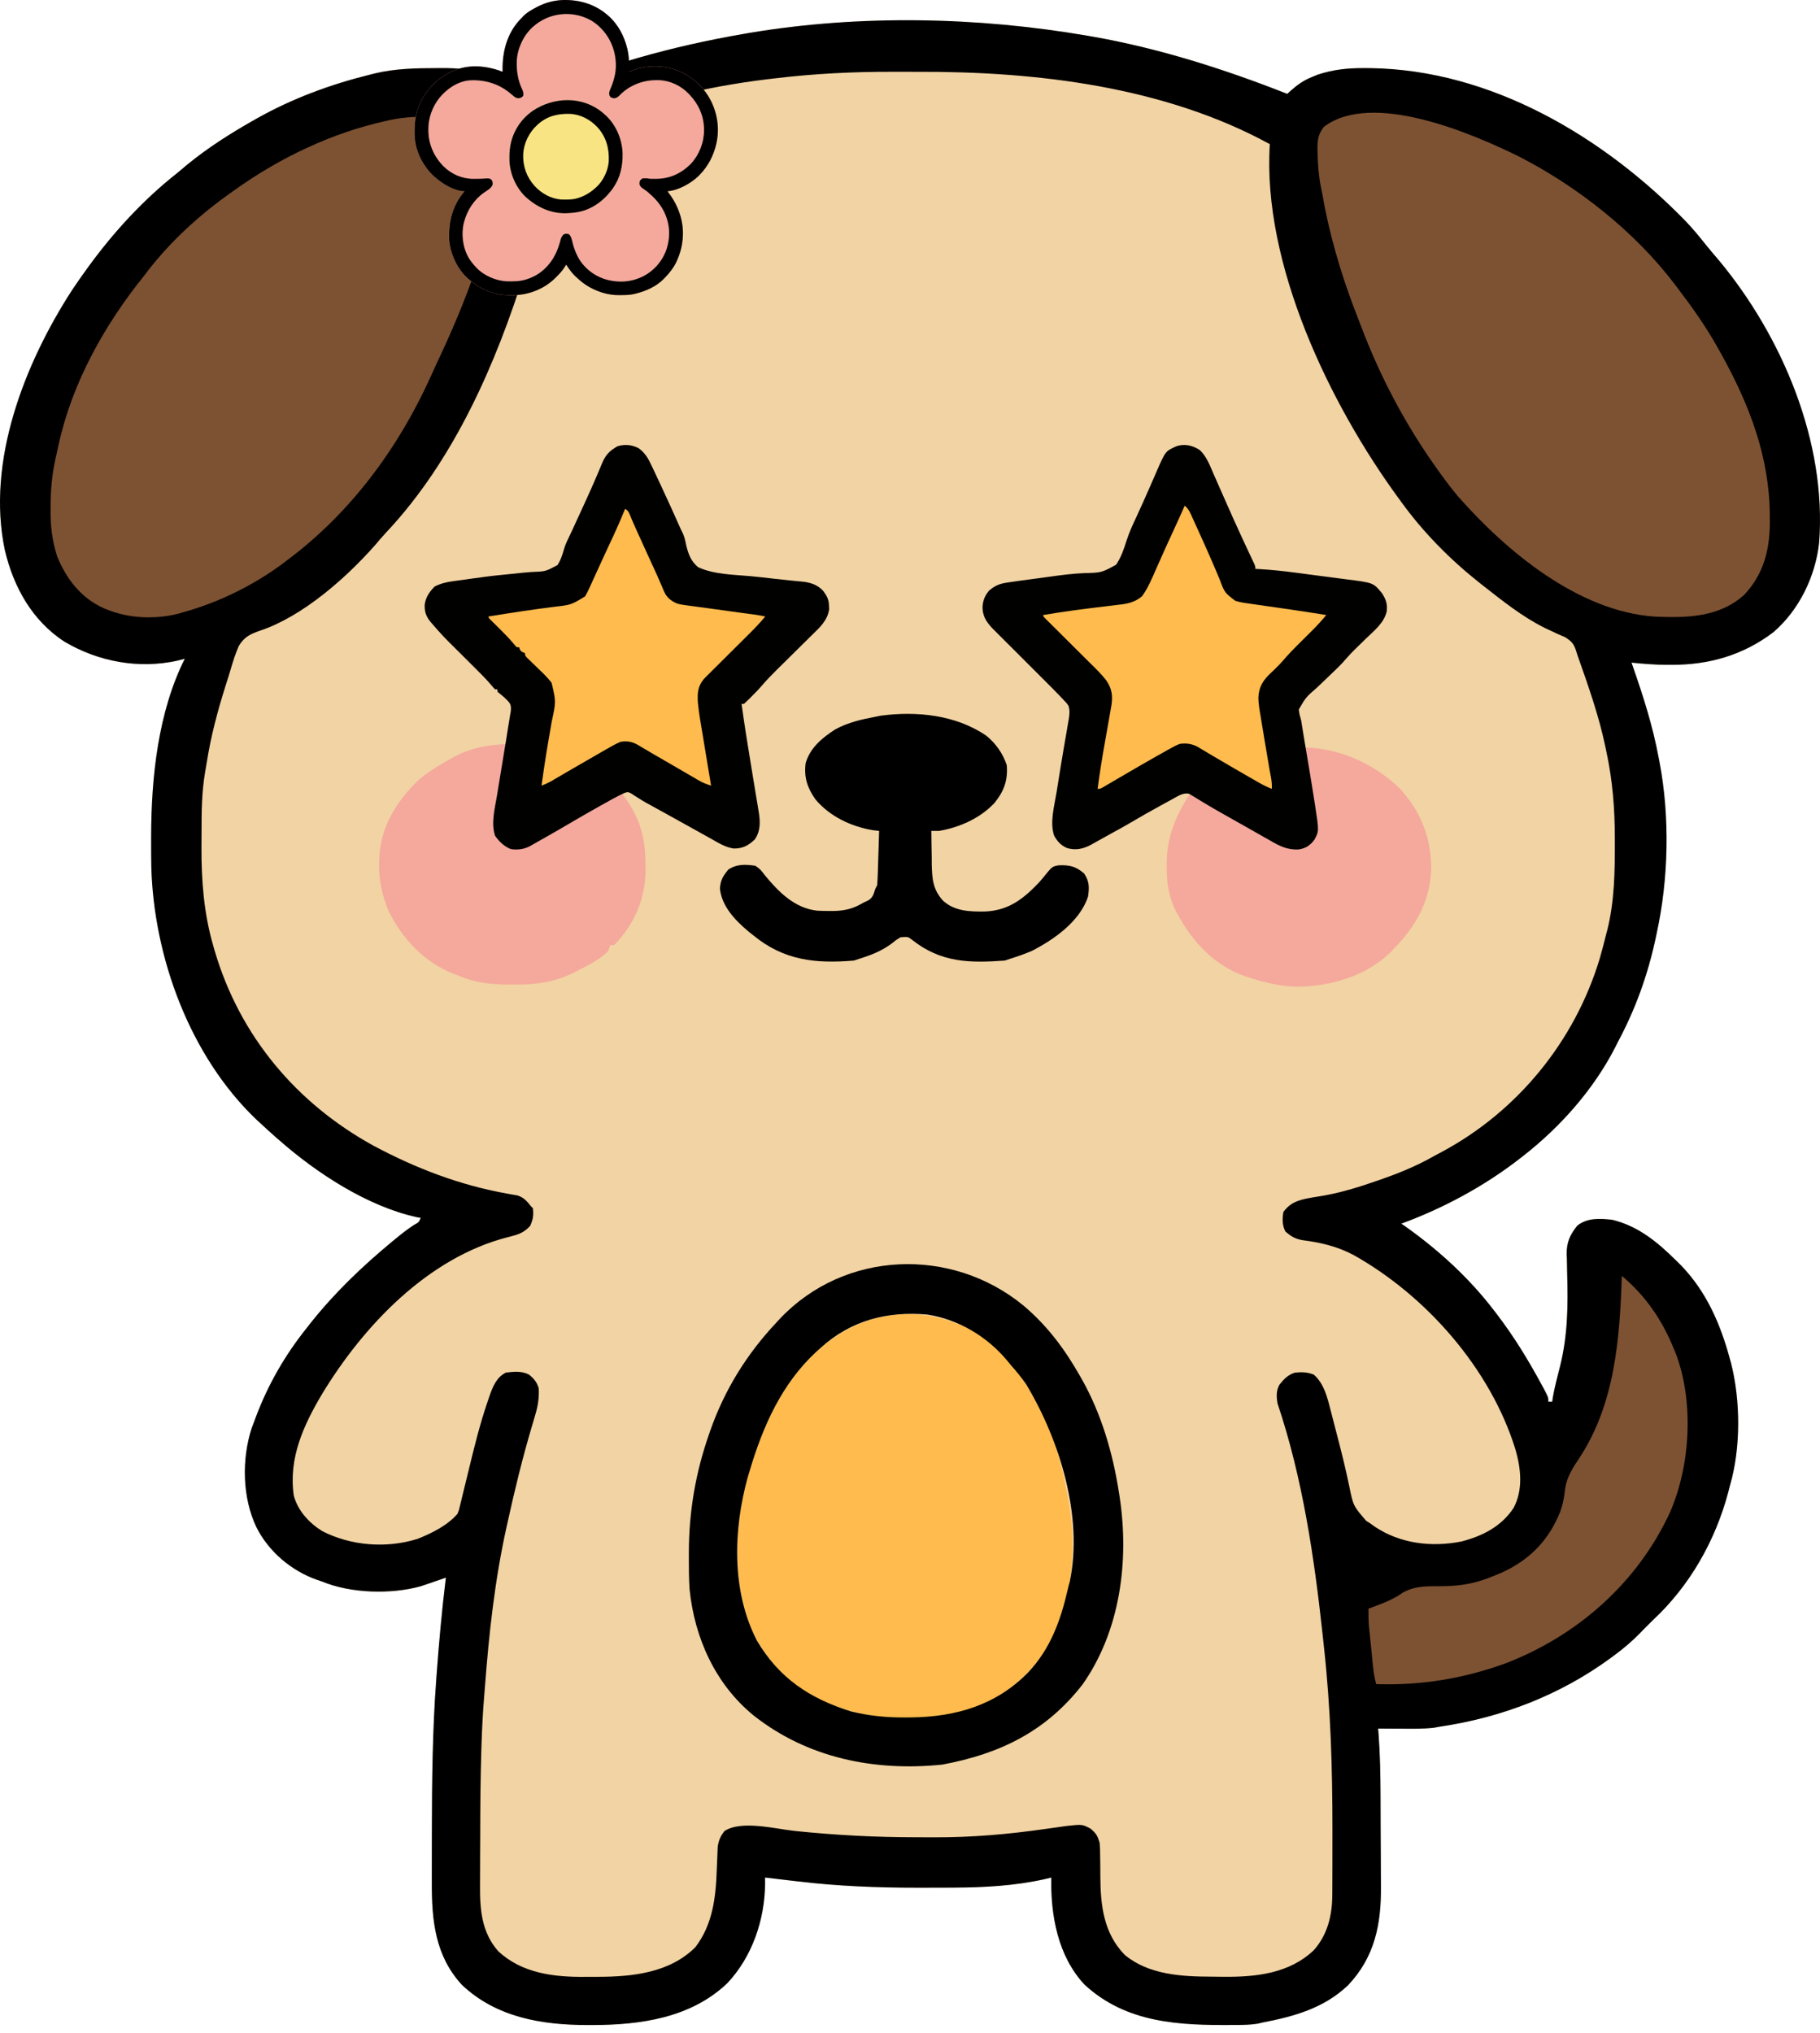 <svg width="180" height="201" viewBox="0 0 180 201" fill="none" xmlns="http://www.w3.org/2000/svg">
<path d="M107.606 3.542C107.773 3.571 107.941 3.6 108.113 3.63C114.669 4.786 121.122 6.845 127.309 9.281C127.434 9.166 127.434 9.166 127.562 9.049C128.263 8.424 128.889 7.956 129.772 7.607C130.043 7.496 130.043 7.496 130.32 7.383C131.866 6.872 133.298 6.726 134.924 6.735C135.24 6.736 135.24 6.736 135.562 6.738C147.47 6.912 158.56 13.508 166.686 21.84C167.365 22.552 167.993 23.297 168.601 24.069C169.039 24.62 169.496 25.151 169.955 25.684C176.274 33.266 180.679 43.732 179.914 53.661C179.551 56.987 177.945 60.31 175.4 62.506C172.435 64.768 169.034 65.754 165.328 65.736C165.178 65.737 165.028 65.737 164.874 65.738C163.694 65.736 162.532 65.643 161.358 65.521C161.406 65.655 161.453 65.79 161.501 65.928C162.531 68.885 163.465 71.813 164.037 74.894C164.068 75.052 164.099 75.21 164.131 75.373C165.161 80.806 165.026 86.909 163.845 92.302C163.792 92.556 163.792 92.556 163.737 92.816C162.964 96.404 161.751 99.78 160.019 103.014C159.93 103.193 159.84 103.372 159.748 103.556C157.614 107.725 154.319 111.435 150.646 114.3C150.49 114.422 150.49 114.422 150.33 114.547C146.802 117.288 142.789 119.453 138.595 120.995C138.716 121.079 138.836 121.163 138.961 121.249C142.269 123.594 145.315 126.374 147.777 129.603C147.859 129.71 147.941 129.817 148.025 129.927C149.724 132.145 151.149 134.476 152.475 136.932C152.542 137.055 152.608 137.177 152.677 137.303C153.133 138.165 153.133 138.165 153.133 138.594C153.259 138.594 153.385 138.594 153.516 138.594C153.548 138.368 153.548 138.368 153.582 138.138C153.678 137.604 153.79 137.089 153.921 136.563C153.962 136.399 154.003 136.235 154.045 136.067C154.129 135.734 154.213 135.402 154.299 135.07C155.054 132.013 155.088 129.059 154.995 125.933C154.981 125.433 154.973 124.933 154.966 124.432C154.957 124.208 154.957 124.208 154.947 123.978C154.937 122.834 155.28 122.073 156.002 121.186C157.009 120.401 158.226 120.478 159.446 120.613C162.012 121.231 163.927 122.815 165.758 124.63C165.927 124.796 166.095 124.962 166.269 125.133C168.767 127.732 170.143 130.894 171.078 134.338C171.118 134.482 171.158 134.627 171.199 134.776C172.143 138.455 172.172 143.173 171.114 146.819C171.046 147.081 170.978 147.342 170.91 147.604C169.635 152.375 167.1 156.832 163.463 160.21C163.305 160.368 163.147 160.525 162.984 160.688C162.827 160.846 162.669 161.004 162.506 161.166C162.411 161.265 162.316 161.364 162.218 161.466C161.433 162.272 160.613 162.974 159.709 163.641C159.575 163.74 159.442 163.839 159.304 163.941C154.301 167.605 148.539 169.824 142.421 170.731C142.121 170.785 142.121 170.785 141.815 170.84C140.745 170.96 139.682 170.942 138.607 170.934C138.385 170.933 138.163 170.932 137.934 170.931C137.389 170.929 136.844 170.926 136.299 170.922C136.313 171.087 136.326 171.252 136.34 171.422C136.489 173.428 136.528 175.426 136.536 177.437C136.537 177.606 136.538 177.775 136.539 177.948C136.543 178.84 136.545 179.732 136.547 180.623C136.549 181.534 136.556 182.445 136.563 183.356C136.568 184.066 136.57 184.776 136.571 185.486C136.572 185.822 136.574 186.157 136.577 186.492C136.615 190.228 135.982 193.506 133.316 196.31C130.916 198.589 127.978 199.389 124.822 199.998C124.679 200.032 124.536 200.066 124.389 200.101C123.721 200.214 123.062 200.224 122.387 200.229C122.173 200.231 122.173 200.231 121.956 200.233C116.628 200.272 111.383 200.063 107.242 196.223C104.617 193.397 103.902 189.384 103.971 185.652C103.746 185.707 103.521 185.762 103.29 185.819C100.383 186.462 97.386 186.635 94.417 186.647C94.188 186.648 93.959 186.65 93.723 186.651C92.986 186.654 92.25 186.655 91.513 186.656C91.262 186.656 91.011 186.656 90.752 186.657C86.773 186.659 82.863 186.506 78.912 186.034C78.613 185.999 78.313 185.964 78.014 185.929C77.229 185.838 76.445 185.745 75.66 185.652C75.662 185.857 75.664 186.062 75.666 186.273C75.635 189.845 74.379 193.52 71.912 196.119C68.289 199.553 63.312 200.234 58.539 200.238C58.394 200.238 58.249 200.238 58.099 200.238C53.594 200.232 49.083 199.487 45.683 196.264C43.046 193.407 42.697 189.914 42.707 186.207C42.707 185.888 42.706 185.57 42.706 185.252C42.704 184.407 42.706 183.563 42.709 182.718C42.71 182.195 42.711 181.671 42.712 181.147C42.72 176.137 42.77 171.138 43.141 166.14C43.152 165.987 43.163 165.835 43.174 165.678C43.41 162.443 43.703 159.221 44.097 156.001C43.888 156.073 43.679 156.144 43.463 156.218C43.339 156.261 43.214 156.303 43.086 156.347C42.827 156.436 42.569 156.525 42.312 156.614C42.141 156.671 42.141 156.671 41.967 156.73C41.853 156.769 41.739 156.808 41.621 156.848C38.665 157.671 34.69 157.56 31.854 156.384C31.684 156.327 31.515 156.269 31.34 156.21C28.793 155.312 26.553 153.409 25.35 150.992C23.96 148.067 23.893 144.284 24.895 141.2C24.982 140.971 25.069 140.742 25.159 140.507C25.236 140.3 25.236 140.3 25.315 140.088C26.524 136.879 28.184 134.002 30.324 131.325C30.455 131.157 30.585 130.99 30.72 130.817C33.09 127.84 35.793 125.248 38.717 122.824C38.853 122.711 38.99 122.598 39.131 122.481C39.715 122.003 40.295 121.542 40.93 121.132C41.434 120.852 41.434 120.852 41.61 120.421C41.473 120.398 41.336 120.374 41.194 120.35C36.33 119.273 31.347 116.016 27.646 112.77C27.481 112.626 27.317 112.483 27.148 112.335C26.67 111.912 26.2 111.482 25.733 111.048C25.606 110.931 25.479 110.814 25.347 110.694C18.782 104.422 15.207 94.664 14.965 85.709C14.95 84.862 14.947 84.015 14.949 83.167C14.949 82.988 14.949 82.809 14.949 82.624C14.965 76.83 15.64 70.404 18.273 65.138C18.034 65.2 17.796 65.261 17.551 65.325C13.719 66.171 9.746 65.437 6.394 63.46C3.189 61.395 1.328 58.031 0.477 54.388C-1.37 45.622 2.424 35.955 7.116 28.701C7.569 28.02 8.037 27.351 8.517 26.689C8.598 26.576 8.679 26.464 8.762 26.349C11.273 22.91 14.165 19.762 17.508 17.124C17.85 16.837 18.193 16.55 18.536 16.263C20.545 14.624 22.716 13.239 24.968 11.959C25.105 11.881 25.243 11.803 25.385 11.722C28.936 9.727 32.685 8.345 36.637 7.368C36.773 7.334 36.908 7.3 37.048 7.264C39.091 6.772 41.145 6.741 43.236 6.735C43.369 6.734 43.501 6.733 43.638 6.732C46.686 6.724 49.936 7.178 52.322 9.281C52.322 9.407 52.322 9.534 52.322 9.664C52.507 9.58 52.692 9.496 52.882 9.41C59.484 6.489 66.456 4.575 73.556 3.351C73.737 3.32 73.918 3.288 74.105 3.255C85.034 1.424 96.706 1.662 107.606 3.542Z" fill="#F2D3A3"/>
<path d="M107.606 3.542C107.773 3.571 107.941 3.6 108.113 3.63C114.669 4.786 121.122 6.845 127.309 9.281C127.434 9.166 127.434 9.166 127.562 9.049C128.263 8.424 128.889 7.956 129.772 7.607C130.043 7.496 130.043 7.496 130.32 7.383C131.866 6.872 133.298 6.726 134.924 6.735C135.24 6.736 135.24 6.736 135.562 6.738C147.47 6.912 158.56 13.508 166.686 21.84C167.365 22.552 167.993 23.297 168.601 24.069C169.039 24.62 169.496 25.151 169.955 25.684C176.274 33.266 180.679 43.732 179.914 53.661C179.551 56.987 177.945 60.31 175.4 62.506C172.435 64.768 169.034 65.754 165.328 65.736C165.178 65.737 165.028 65.737 164.874 65.738C163.694 65.736 162.532 65.643 161.358 65.521C161.406 65.655 161.453 65.79 161.501 65.928C162.531 68.885 163.465 71.813 164.037 74.894C164.068 75.052 164.099 75.21 164.131 75.373C165.161 80.806 165.026 86.909 163.845 92.302C163.792 92.556 163.792 92.556 163.737 92.816C162.964 96.404 161.751 99.78 160.019 103.014C159.93 103.193 159.84 103.372 159.748 103.556C157.614 107.725 154.319 111.435 150.646 114.3C150.49 114.422 150.49 114.422 150.33 114.547C146.802 117.288 142.789 119.453 138.595 120.995C138.716 121.079 138.836 121.163 138.961 121.249C142.269 123.594 145.315 126.374 147.777 129.603C147.859 129.71 147.941 129.817 148.025 129.927C149.724 132.145 151.149 134.476 152.475 136.932C152.542 137.055 152.608 137.177 152.677 137.303C153.133 138.165 153.133 138.165 153.133 138.594C153.259 138.594 153.385 138.594 153.516 138.594C153.548 138.368 153.548 138.368 153.582 138.138C153.678 137.604 153.79 137.089 153.921 136.563C153.962 136.399 154.003 136.235 154.045 136.067C154.129 135.734 154.213 135.402 154.299 135.07C155.054 132.013 155.088 129.059 154.995 125.933C154.981 125.433 154.973 124.933 154.966 124.432C154.957 124.208 154.957 124.208 154.947 123.978C154.937 122.834 155.28 122.073 156.002 121.186C157.009 120.401 158.226 120.478 159.446 120.613C162.012 121.231 163.927 122.815 165.758 124.63C165.927 124.796 166.095 124.962 166.269 125.133C168.767 127.732 170.143 130.894 171.078 134.338C171.118 134.482 171.158 134.627 171.199 134.776C172.143 138.455 172.172 143.173 171.114 146.819C171.046 147.081 170.978 147.342 170.91 147.604C169.635 152.375 167.1 156.832 163.463 160.21C163.305 160.368 163.147 160.525 162.984 160.688C162.827 160.846 162.669 161.004 162.506 161.166C162.411 161.265 162.316 161.364 162.218 161.466C161.433 162.272 160.613 162.974 159.709 163.641C159.575 163.74 159.442 163.839 159.304 163.941C154.301 167.605 148.539 169.824 142.421 170.731C142.121 170.785 142.121 170.785 141.815 170.84C140.745 170.96 139.682 170.942 138.607 170.934C138.385 170.933 138.163 170.932 137.934 170.931C137.389 170.929 136.844 170.926 136.299 170.922C136.313 171.087 136.326 171.252 136.34 171.422C136.489 173.428 136.528 175.426 136.536 177.437C136.537 177.606 136.538 177.775 136.539 177.948C136.543 178.84 136.545 179.732 136.547 180.623C136.549 181.534 136.556 182.445 136.563 183.356C136.568 184.066 136.57 184.776 136.571 185.486C136.572 185.822 136.574 186.157 136.577 186.492C136.615 190.228 135.982 193.506 133.316 196.31C130.916 198.589 127.978 199.389 124.822 199.998C124.679 200.032 124.536 200.066 124.389 200.101C123.721 200.214 123.062 200.224 122.387 200.229C122.173 200.231 122.173 200.231 121.956 200.233C116.628 200.272 111.383 200.063 107.242 196.223C104.617 193.397 103.902 189.384 103.971 185.652C103.746 185.707 103.521 185.762 103.29 185.819C100.383 186.462 97.386 186.635 94.417 186.647C94.188 186.648 93.959 186.65 93.723 186.651C92.986 186.654 92.25 186.655 91.513 186.656C91.262 186.656 91.011 186.656 90.752 186.657C86.773 186.659 82.863 186.506 78.912 186.034C78.613 185.999 78.313 185.964 78.014 185.929C77.229 185.838 76.445 185.745 75.66 185.652C75.662 185.857 75.664 186.062 75.666 186.273C75.635 189.845 74.379 193.52 71.912 196.119C68.289 199.553 63.312 200.234 58.539 200.238C58.394 200.238 58.249 200.238 58.099 200.238C53.594 200.232 49.083 199.487 45.683 196.264C43.046 193.407 42.697 189.914 42.707 186.207C42.707 185.888 42.706 185.57 42.706 185.252C42.704 184.407 42.706 183.563 42.709 182.718C42.71 182.195 42.711 181.671 42.712 181.147C42.72 176.137 42.77 171.138 43.141 166.14C43.152 165.987 43.163 165.835 43.174 165.678C43.41 162.443 43.703 159.221 44.097 156.001C43.888 156.073 43.679 156.144 43.463 156.218C43.339 156.261 43.214 156.303 43.086 156.347C42.827 156.436 42.569 156.525 42.312 156.614C42.141 156.671 42.141 156.671 41.967 156.73C41.853 156.769 41.739 156.808 41.621 156.848C38.665 157.671 34.69 157.56 31.854 156.384C31.684 156.327 31.515 156.269 31.34 156.21C28.793 155.312 26.553 153.409 25.35 150.992C23.96 148.067 23.893 144.284 24.895 141.2C24.982 140.971 25.069 140.742 25.159 140.507C25.236 140.3 25.236 140.3 25.315 140.088C26.524 136.879 28.184 134.002 30.324 131.325C30.455 131.157 30.585 130.99 30.72 130.817C33.09 127.84 35.793 125.248 38.717 122.824C38.853 122.711 38.99 122.598 39.131 122.481C39.715 122.003 40.295 121.542 40.93 121.132C41.434 120.852 41.434 120.852 41.61 120.421C41.473 120.398 41.336 120.374 41.194 120.35C36.33 119.273 31.347 116.016 27.646 112.77C27.481 112.626 27.317 112.483 27.148 112.335C26.67 111.912 26.2 111.482 25.733 111.048C25.606 110.931 25.479 110.814 25.347 110.694C18.782 104.422 15.207 94.664 14.965 85.709C14.95 84.862 14.947 84.015 14.949 83.167C14.949 82.988 14.949 82.809 14.949 82.624C14.965 76.83 15.64 70.404 18.273 65.138C18.034 65.2 17.796 65.261 17.551 65.325C13.719 66.171 9.746 65.437 6.394 63.46C3.189 61.395 1.328 58.031 0.477 54.388C-1.37 45.622 2.424 35.955 7.116 28.701C7.569 28.02 8.037 27.351 8.517 26.689C8.598 26.576 8.679 26.464 8.762 26.349C11.273 22.91 14.165 19.762 17.508 17.124C17.85 16.837 18.193 16.55 18.536 16.263C20.545 14.624 22.716 13.239 24.968 11.959C25.105 11.881 25.243 11.803 25.385 11.722C28.936 9.727 32.685 8.345 36.637 7.368C36.773 7.334 36.908 7.3 37.048 7.264C39.091 6.772 41.145 6.741 43.236 6.735C43.369 6.734 43.501 6.733 43.638 6.732C46.686 6.724 49.936 7.178 52.322 9.281C52.322 9.407 52.322 9.534 52.322 9.664C52.507 9.58 52.692 9.496 52.882 9.41C59.484 6.489 66.456 4.575 73.556 3.351C73.737 3.32 73.918 3.288 74.105 3.255C85.034 1.424 96.706 1.662 107.606 3.542ZM76.617 7.751C76.314 7.787 76.314 7.787 76.004 7.823C69.507 8.597 63.21 10.187 57.105 12.533C56.93 12.599 56.756 12.665 56.577 12.734C56.133 12.905 55.692 13.081 55.252 13.262C55.018 13.358 54.785 13.454 54.544 13.553C54.014 13.823 54.014 13.823 53.871 14.314C53.851 14.887 53.864 15.451 53.889 16.024C53.949 19.413 53.118 22.89 52.131 26.115C52.074 26.302 52.016 26.49 51.957 26.683C49.089 35.915 44.912 45.496 38.208 52.634C37.845 53.022 37.503 53.419 37.163 53.828C34.276 57.115 29.973 60.923 25.778 62.34C24.767 62.691 24.182 62.944 23.615 63.878C23.294 64.608 23.057 65.358 22.833 66.122C22.658 66.718 22.469 67.309 22.279 67.901C21.509 70.354 20.855 72.811 20.455 75.353C20.399 75.707 20.339 76.06 20.275 76.413C19.954 78.335 19.93 80.233 19.934 82.177C19.934 82.731 19.93 83.284 19.925 83.838C19.914 87.082 20.171 90.356 21.082 93.485C21.131 93.656 21.179 93.828 21.229 94.004C23.704 102.423 29.302 109.097 36.957 113.297C41.129 115.527 45.499 117.196 50.165 118.027C50.335 118.058 50.505 118.089 50.681 118.121C50.835 118.147 50.989 118.173 51.147 118.2C51.781 118.381 52.113 118.769 52.514 119.274C52.577 119.337 52.64 119.4 52.705 119.465C52.787 120.169 52.723 120.572 52.43 121.222C51.767 121.95 51.154 122.1 50.218 122.334C42.338 124.351 35.952 131.074 31.838 137.864C30.007 140.96 28.527 144.185 29.053 147.87C29.454 149.383 30.554 150.571 31.857 151.39C34.702 152.858 38.224 153.127 41.299 152.164C42.709 151.602 44.233 150.855 45.245 149.689C45.403 149.3 45.403 149.3 45.499 148.859C45.541 148.691 45.583 148.524 45.625 148.351C45.668 148.169 45.712 147.988 45.756 147.801C45.826 147.516 45.826 147.516 45.898 147.226C46.049 146.617 46.197 146.007 46.345 145.397C46.903 143.091 47.465 140.797 48.237 138.551C48.289 138.395 48.342 138.239 48.397 138.078C48.731 137.139 49.084 136.196 50.027 135.725C50.809 135.626 51.599 135.548 52.314 135.918C52.819 136.327 53.073 136.636 53.279 137.255C53.328 138.196 53.218 138.961 52.949 139.862C52.878 140.107 52.806 140.352 52.735 140.597C52.697 140.724 52.659 140.852 52.62 140.983C51.69 144.113 50.919 147.265 50.218 150.454C50.161 150.709 50.161 150.709 50.103 150.97C48.94 156.197 48.357 161.535 47.955 166.868C47.93 167.192 47.904 167.516 47.877 167.839C47.755 169.348 47.676 170.854 47.627 172.367C47.619 172.612 47.611 172.858 47.603 173.11C47.516 175.92 47.498 178.73 47.494 181.541C47.493 182.286 47.489 183.03 47.483 183.775C47.48 184.361 47.479 184.946 47.478 185.532C47.478 185.807 47.476 186.082 47.474 186.356C47.453 188.757 47.615 191.047 49.262 192.921C51.623 195.147 54.85 195.509 57.954 195.472C58.361 195.467 58.767 195.468 59.173 195.469C62.575 195.462 66.249 195.063 68.773 192.538C70.496 190.276 70.794 187.62 70.89 184.874C70.904 184.479 70.92 184.084 70.938 183.689C70.955 183.335 70.968 182.981 70.981 182.627C71.077 181.962 71.242 181.596 71.643 181.061C73.314 179.947 76.714 180.849 78.637 181.049C82.635 181.461 86.595 181.67 90.615 181.67C91.212 181.67 91.808 181.674 92.405 181.677C96.107 181.688 99.747 181.372 103.409 180.845C103.894 180.776 104.378 180.708 104.863 180.641C105.069 180.611 105.275 180.581 105.488 180.551C107.024 180.383 107.024 180.383 107.845 180.809C108.419 181.292 108.54 181.505 108.753 182.208C108.802 182.833 108.802 182.833 108.806 183.54C108.81 183.803 108.814 184.065 108.818 184.328C108.822 184.736 108.825 185.143 108.826 185.55C108.84 188.399 109.15 191.162 111.24 193.303C113.604 195.265 116.864 195.445 119.8 195.453C120.212 195.455 120.624 195.461 121.035 195.467C124.253 195.492 127.533 195.134 129.949 192.824C131.295 191.296 131.752 189.41 131.764 187.413C131.765 187.271 131.766 187.13 131.768 186.985C131.771 186.519 131.772 186.054 131.773 185.589C131.774 185.258 131.776 184.927 131.777 184.596C131.782 183.529 131.781 182.462 131.78 181.395C131.78 181.214 131.78 181.032 131.78 180.845C131.778 174.826 131.603 168.876 130.943 162.888C130.901 162.491 130.858 162.094 130.816 161.697C129.984 154.014 128.827 146.138 126.352 138.785C126.235 138.116 126.204 137.522 126.54 136.916C126.972 136.371 127.403 135.922 128.074 135.725C128.769 135.661 129.271 135.672 129.927 135.916C130.937 136.789 131.278 138.171 131.594 139.427C131.633 139.576 131.672 139.724 131.712 139.877C131.793 140.192 131.875 140.507 131.955 140.822C132.08 141.313 132.208 141.803 132.337 142.294C132.741 143.845 133.12 145.395 133.444 146.965C133.841 148.901 133.841 148.901 135.11 150.373C135.25 150.463 135.39 150.553 135.534 150.645C135.678 150.749 135.822 150.853 135.971 150.96C138.501 152.648 141.58 153.006 144.533 152.425C146.622 151.883 148.471 150.95 149.69 149.115C150.653 147.306 150.426 145.231 149.881 143.328C147.42 135.356 141.066 128.119 133.841 124.081C132.23 123.233 130.596 122.856 128.8 122.626C128.066 122.488 127.672 122.253 127.117 121.76C126.809 121.143 126.815 120.515 126.926 119.847C127.706 118.761 128.686 118.602 129.952 118.38C130.078 118.361 130.204 118.341 130.334 118.321C132.17 118.037 133.888 117.545 135.642 116.942C135.779 116.896 135.917 116.849 136.058 116.801C138.077 116.116 139.994 115.361 141.847 114.3C142.106 114.161 142.366 114.022 142.626 113.884C150.117 109.86 155.757 102.931 158.21 94.796C158.448 93.969 158.668 93.138 158.872 92.302C158.904 92.182 158.935 92.063 158.968 91.941C159.671 89.133 159.715 86.189 159.709 83.311C159.709 83.055 159.709 83.055 159.708 82.795C159.702 79.906 159.484 77.151 158.872 74.32C158.839 74.16 158.806 74.001 158.772 73.836C158.126 70.74 157.052 67.734 156.002 64.755C155.957 64.61 155.912 64.465 155.866 64.315C155.629 63.626 155.42 63.411 154.797 63.011C154.543 62.896 154.287 62.784 154.03 62.675C153.751 62.546 153.473 62.416 153.195 62.285C152.986 62.187 152.986 62.187 152.772 62.086C150.558 60.991 148.565 59.386 146.629 57.869C146.523 57.786 146.417 57.703 146.307 57.617C143.407 55.315 140.764 52.644 138.595 49.644C138.502 49.517 138.409 49.39 138.313 49.259C131.493 39.938 124.827 26.085 125.587 14.255C115.174 8.553 102.452 7.053 90.752 7.102C89.972 7.105 89.192 7.103 88.412 7.1C84.444 7.086 80.558 7.277 76.617 7.751Z" fill="black"/>
<path d="M150.179 15.451C155.959 18.406 161.626 22.851 165.567 28.028C165.668 28.159 165.769 28.291 165.873 28.427C167.369 30.391 168.773 32.369 169.967 34.532C170.055 34.689 170.143 34.847 170.234 35.009C173.038 40.056 175.015 45.208 175.036 51.031C175.038 51.403 175.038 51.403 175.04 51.782C175.003 54.493 174.387 56.798 172.515 58.805C170.033 61.057 166.799 61.109 163.632 60.969C156.082 60.438 148.994 54.526 144.21 49.095C143.579 48.346 142.992 47.569 142.421 46.774C142.333 46.653 142.246 46.532 142.157 46.407C139.014 42.01 136.511 37.293 134.603 32.236C134.399 31.696 134.191 31.158 133.981 30.62C132.553 26.884 131.424 22.982 130.752 19.037C130.713 18.85 130.674 18.664 130.635 18.471C130.409 17.323 130.326 16.199 130.31 15.032C130.306 14.894 130.303 14.755 130.299 14.613C130.3 13.755 130.413 13.212 130.943 12.533C135.729 8.944 145.555 13.188 150.179 15.451Z" fill="#7D5232"/>
<path d="M43.069 11.529C43.43 11.527 43.43 11.527 43.798 11.524C47.33 11.532 47.33 11.532 48.688 12.725C49.081 13.629 49.138 14.489 49.13 15.462C49.129 15.689 49.129 15.689 49.127 15.92C48.995 22.711 46.005 29.962 43.158 35.999C42.95 36.444 42.748 36.891 42.547 37.34C39.367 44.354 34.617 50.771 28.411 55.382C28.224 55.525 28.036 55.668 27.843 55.816C24.909 57.962 21.582 59.582 18.081 60.547C17.909 60.598 17.736 60.648 17.558 60.7C15.407 61.234 12.879 61.158 10.812 60.356C10.572 60.265 10.572 60.265 10.327 60.172C8.064 59.185 6.554 57.255 5.647 55C5.141 53.413 4.98 51.925 5.002 50.265C5.004 49.939 5.004 49.939 5.007 49.606C5.037 47.893 5.234 46.332 5.647 44.67C5.699 44.431 5.75 44.192 5.802 43.946C7.142 37.837 10.353 32.095 14.256 27.263C14.441 27.019 14.441 27.019 14.629 26.771C16.951 23.782 19.776 21.21 22.864 19.037C22.98 18.954 23.096 18.87 23.215 18.785C27.669 15.601 32.809 13.143 38.167 11.959C38.321 11.924 38.474 11.889 38.633 11.853C40.114 11.545 41.56 11.52 43.069 11.529Z" fill="#7D5232"/>
<path d="M94.789 130.942C94.963 131.009 95.137 131.076 95.316 131.145C99.65 133.044 102.255 137.672 103.971 141.846C104.818 144.025 105.288 146.245 105.693 148.541C105.726 148.72 105.76 148.899 105.795 149.083C106.311 152.585 106.117 156.497 104.928 159.827C104.852 160.047 104.776 160.267 104.698 160.494C103.322 164.097 100.712 166.891 97.23 168.517C92.631 170.53 86.723 170.314 82.112 168.524C78.544 167.062 76.054 164.683 74.388 161.217C71.815 154.985 72.913 147.741 75.433 141.678C76.48 139.259 77.702 136.92 79.486 134.959C79.568 134.868 79.651 134.776 79.736 134.682C83.71 130.321 89.268 128.713 94.789 130.942Z" fill="#FFBB4D"/>
<path d="M101.228 129.099C103.582 131.086 105.323 133.428 106.84 136.107C106.903 136.217 106.966 136.327 107.03 136.44C108.952 139.875 110.063 143.711 110.666 147.585C110.699 147.795 110.699 147.795 110.733 148.009C111.691 154.312 110.808 161.23 107.077 166.546C103.459 171.206 98.91 173.42 93.195 174.484C86.499 175.177 79.857 173.84 74.521 169.617C70.744 166.528 68.688 161.95 68.2 157.149C68.13 156.078 68.125 155.006 68.128 153.933C68.128 153.788 68.128 153.642 68.128 153.492C68.141 149.46 68.783 145.656 70.113 141.846C70.155 141.721 70.198 141.597 70.242 141.469C71.669 137.407 73.864 133.875 76.808 130.751C76.915 130.634 77.022 130.516 77.133 130.395C83.545 123.626 94.117 123.257 101.228 129.099ZM81.207 133.238C81.027 133.401 80.846 133.564 80.66 133.732C77.279 136.889 75.423 141.106 74.13 145.48C74.071 145.673 74.013 145.866 73.953 146.065C72.517 151.262 72.331 157.311 74.854 162.212C77.043 165.938 80.088 167.95 84.148 169.221C85.94 169.662 87.673 169.839 89.517 169.822C89.727 169.821 89.937 169.819 90.153 169.818C94.567 169.759 98.525 168.6 101.676 165.375C103.887 163.041 104.906 160.219 105.607 157.139C105.663 156.897 105.726 156.656 105.796 156.418C107.159 149.936 104.79 142.377 101.484 136.872C101.013 136.194 100.502 135.576 99.954 134.959C99.775 134.74 99.775 134.74 99.592 134.516C97.627 132.159 94.781 130.457 91.728 129.986C87.79 129.63 84.184 130.548 81.207 133.238Z" fill="black"/>
<path d="M60.542 65.879C62.5 66.8 63.498 68.207 64.23 70.183C64.621 72.074 64.32 73.656 63.356 75.333C62.704 76.281 61.941 76.847 60.931 77.381C61.236 78.046 61.633 78.613 62.054 79.21C63.398 81.204 63.834 83.097 63.836 85.463C63.838 85.635 63.84 85.808 63.843 85.987C63.849 88.827 62.747 91.399 60.739 93.449C60.613 93.449 60.487 93.449 60.357 93.449C60.294 93.638 60.23 93.828 60.165 94.023C59.327 94.887 58.2 95.43 57.141 95.972C56.957 96.067 56.957 96.067 56.77 96.165C54.834 97.126 52.975 97.377 50.828 97.359C50.473 97.357 50.473 97.357 50.111 97.355C48.425 97.325 47.001 97.168 45.436 96.51C45.17 96.412 45.17 96.412 44.898 96.313C41.925 95.126 39.821 92.88 38.42 90.054C37.808 88.551 37.485 87.184 37.497 85.558C37.498 85.384 37.5 85.209 37.501 85.029C37.584 81.841 39.152 79.285 41.412 77.109C42.362 76.302 43.388 75.686 44.48 75.085C44.617 75.005 44.755 74.924 44.897 74.841C46.878 73.748 49.226 73.52 51.45 73.543C51.608 73.544 51.766 73.545 51.929 73.546C52.315 73.548 52.701 73.551 53.088 73.555C53.079 73.326 53.07 73.098 53.061 72.862C52.996 70.512 53.173 68.986 54.821 67.203C56.443 65.704 58.401 65.25 60.542 65.879Z" fill="#F4A99C"/>
<path d="M122.598 66.106C124.19 67.03 125.1 68.218 125.778 69.92C126.128 71.238 126.019 72.61 125.778 73.937C125.973 73.934 125.973 73.934 126.172 73.931C126.77 73.923 127.368 73.918 127.966 73.913C128.171 73.91 128.375 73.907 128.586 73.904C132.241 73.881 135.697 75.371 138.355 77.88C140.503 80.158 141.569 82.844 141.545 85.974C141.432 89.116 140.002 91.648 137.83 93.832C137.717 93.951 137.603 94.071 137.487 94.195C135.063 96.56 131.405 97.591 128.099 97.557C126.554 97.5 125.141 97.177 123.674 96.701C123.374 96.607 123.374 96.607 123.068 96.511C119.801 95.329 117.613 92.749 116.108 89.717C115.538 88.34 115.379 87.118 115.389 85.642C115.39 85.473 115.391 85.304 115.392 85.13C115.446 82.235 116.659 79.902 118.318 77.572C118.179 77.498 118.179 77.498 118.037 77.423C116.642 76.626 115.247 75.426 114.76 73.839C114.42 71.736 114.544 69.791 115.717 67.974C117.354 65.846 120.118 64.979 122.598 66.106Z" fill="#F4A99C"/>
<path d="M160.402 126.16C162.784 128.166 164.394 130.531 165.567 133.429C165.621 133.559 165.676 133.688 165.732 133.822C167.541 138.599 167.195 144.843 165.184 149.498C161.963 156.495 156.013 161.756 148.833 164.496C144.721 165.983 140.477 166.681 136.108 166.523C135.818 165.504 135.764 164.443 135.657 163.393C135.618 163.01 135.578 162.628 135.538 162.245C135.513 162.002 135.487 161.759 135.462 161.509C135.427 161.176 135.427 161.176 135.393 160.837C135.345 160.242 135.334 159.659 135.343 159.062C135.498 159.007 135.653 158.951 135.813 158.893C136.872 158.501 137.811 158.131 138.738 157.484C140.035 156.732 141.448 156.863 142.903 156.841C144.7 156.802 146.117 156.508 147.777 155.81C148.008 155.716 148.239 155.621 148.477 155.523C151.287 154.252 153.192 152.3 154.329 149.426C154.584 148.696 154.706 148.03 154.783 147.262C154.96 146.029 155.53 145.185 156.202 144.167C159.716 138.824 160.197 132.384 160.402 126.16Z" fill="#7D5232"/>
<path d="M97.539 72.742C98.481 73.499 99.19 74.514 99.571 75.659C99.691 77.178 99.296 78.228 98.352 79.401C96.921 80.922 94.917 81.805 92.876 82.163C92.624 82.163 92.371 82.163 92.111 82.163C92.115 83.024 92.13 83.885 92.147 84.746C92.148 84.988 92.149 85.231 92.15 85.481C92.184 86.906 92.273 87.97 93.259 89.05C94.405 90.12 95.959 90.151 97.446 90.131C99.771 90.016 101.206 88.889 102.752 87.267C103.052 86.928 103.344 86.579 103.624 86.223C103.993 85.771 104.154 85.631 104.727 85.561C105.791 85.526 106.383 85.655 107.223 86.371C107.747 87.157 107.741 87.746 107.606 88.667C106.788 91.119 104.248 92.899 102.058 94.023C101.367 94.317 100.672 94.567 99.954 94.788C99.765 94.852 99.575 94.915 99.38 94.98C95.873 95.239 93.053 95.183 90.221 92.943C89.788 92.615 89.788 92.615 89.05 92.684C88.615 92.951 88.615 92.951 88.178 93.306C87.187 94.032 86.199 94.427 85.033 94.788C84.749 94.883 84.749 94.883 84.459 94.98C80.658 95.3 77.523 94.972 74.512 92.493C74.289 92.316 74.289 92.316 74.061 92.135C72.735 91.029 71.369 89.63 71.201 87.842C71.271 87.006 71.501 86.633 72.025 85.989C72.88 85.419 73.702 85.469 74.704 85.606C75.206 85.965 75.206 85.965 75.66 86.563C77.016 88.202 78.579 89.793 80.811 90.048C81.219 90.071 81.624 90.079 82.032 90.078C82.176 90.078 82.32 90.078 82.468 90.078C83.594 90.055 84.447 89.829 85.416 89.241C85.552 89.179 85.688 89.118 85.828 89.054C86.33 88.775 86.391 88.434 86.564 87.902C86.627 87.776 86.69 87.649 86.755 87.519C86.784 87.117 86.803 86.714 86.816 86.31C86.823 86.07 86.832 85.829 86.84 85.582C86.847 85.329 86.855 85.077 86.862 84.817C86.871 84.561 86.879 84.305 86.888 84.048C86.908 83.42 86.927 82.792 86.946 82.163C86.652 82.128 86.652 82.128 86.351 82.092C84.194 81.743 82.053 80.729 80.637 79.031C79.845 77.886 79.502 76.881 79.677 75.468C80.115 73.94 81.317 72.95 82.614 72.119C83.863 71.439 85.174 71.138 86.564 70.877C86.738 70.841 86.913 70.806 87.093 70.769C90.635 70.29 94.528 70.684 97.539 72.742Z" fill="black"/>
<path d="M122.598 66.106C124.19 67.03 125.1 68.218 125.778 69.92C125.934 70.506 125.934 70.506 125.97 71.068C125.984 71.188 125.998 71.309 126.012 71.433C126.123 72.995 125.521 74.677 124.595 75.934C123.062 77.331 121.642 77.847 119.59 77.828C118.081 77.688 116.937 76.927 115.921 75.832C114.638 74.171 114.503 72.329 114.683 70.303C115.033 68.688 115.944 67.438 117.297 66.51C119.019 65.538 120.761 65.271 122.598 66.106Z" fill="black"/>
<path d="M60.542 65.879C62.5 66.8 63.499 68.208 64.23 70.184C64.623 72.081 64.305 73.633 63.37 75.327C62.608 76.463 61.479 77.272 60.173 77.693C58.268 78.036 56.796 77.694 55.192 76.616C54.133 75.704 53.346 74.359 53.088 72.981C52.935 70.828 53.089 69.286 54.474 67.577C56.108 65.81 58.204 65.193 60.542 65.879Z" fill="black"/>
<path d="M63.168 44.324C63.833 44.803 64.146 45.398 64.482 46.123C64.547 46.258 64.547 46.258 64.612 46.397C64.752 46.693 64.89 46.989 65.028 47.285C65.125 47.492 65.222 47.698 65.319 47.904C66.007 49.371 66.677 50.846 67.332 52.329C67.428 52.524 67.428 52.524 67.527 52.723C67.706 53.114 67.784 53.494 67.866 53.916C68.078 54.787 68.335 55.495 69.039 56.08C70.591 56.806 72.546 56.819 74.225 56.971C75.006 57.044 75.785 57.135 76.564 57.225C77.17 57.294 77.776 57.36 78.383 57.418C78.551 57.435 78.551 57.435 78.722 57.452C78.929 57.472 79.136 57.492 79.343 57.509C80.165 57.594 80.898 57.832 81.452 58.473C81.811 58.981 81.981 59.311 81.99 59.939C81.993 60.046 81.996 60.153 82 60.262C81.829 61.395 81.028 62.085 80.247 62.848C80.126 62.968 80.006 63.087 79.885 63.207C79.57 63.521 79.252 63.834 78.935 64.146C78.427 64.645 77.922 65.146 77.417 65.647C77.242 65.82 77.066 65.993 76.891 66.165C76.343 66.706 75.81 67.251 75.312 67.838C74.998 68.203 74.659 68.543 74.319 68.883C74.251 68.953 74.183 69.023 74.112 69.095C73.939 69.269 73.76 69.436 73.58 69.601C73.501 69.601 73.422 69.601 73.341 69.601C73.608 71.546 73.917 73.483 74.237 75.419C74.397 76.387 74.555 77.355 74.714 78.323C74.771 78.673 74.83 79.023 74.888 79.372C74.921 79.574 74.955 79.775 74.988 79.977C75.003 80.064 75.018 80.152 75.033 80.243C75.195 81.238 75.236 82.133 74.655 83.003C74.002 83.621 73.446 83.917 72.544 83.901C71.697 83.772 70.972 83.297 70.234 82.883C69.995 82.751 69.755 82.619 69.516 82.487C68.97 82.186 68.426 81.883 67.883 81.578C67.283 81.242 66.682 80.908 66.079 80.576C66.002 80.534 65.926 80.491 65.846 80.448C65.547 80.282 65.247 80.117 64.947 79.953C64.74 79.839 64.533 79.725 64.326 79.611C64.196 79.54 64.065 79.468 63.93 79.394C63.665 79.244 63.404 79.086 63.147 78.923C63.022 78.844 62.897 78.765 62.768 78.684C62.658 78.611 62.548 78.539 62.435 78.464C62.109 78.302 62.109 78.302 61.754 78.41C61.381 78.58 61.022 78.76 60.664 78.959C60.596 78.996 60.527 79.034 60.457 79.073C60.235 79.195 60.014 79.319 59.792 79.443C59.637 79.529 59.481 79.616 59.325 79.703C58.247 80.303 57.18 80.92 56.117 81.545C55.221 82.072 54.319 82.589 53.414 83.1C53.287 83.172 53.159 83.245 53.028 83.319C52.91 83.386 52.791 83.452 52.669 83.521C52.565 83.58 52.46 83.639 52.353 83.699C51.767 83.991 51.161 84.053 50.516 83.96C49.842 83.68 49.382 83.229 48.963 82.644C48.551 81.407 48.937 79.942 49.149 78.686C49.18 78.492 49.212 78.297 49.243 78.103C49.326 77.596 49.41 77.088 49.494 76.581C49.629 75.771 49.761 74.961 49.893 74.15C49.939 73.871 49.985 73.593 50.032 73.314C50.103 72.882 50.171 72.449 50.236 72.016C50.264 71.837 50.294 71.657 50.325 71.478C50.373 71.204 50.416 70.93 50.458 70.654C50.474 70.572 50.489 70.49 50.505 70.404C50.553 70.066 50.564 69.802 50.39 69.502C50.123 69.174 49.829 68.907 49.498 68.644C49.4 68.565 49.302 68.486 49.202 68.405C49.202 68.326 49.202 68.247 49.202 68.165C49.123 68.165 49.044 68.165 48.963 68.165C48.792 67.992 48.792 67.992 48.593 67.751C48.124 67.199 47.621 66.689 47.107 66.18C46.964 66.038 46.964 66.038 46.819 65.893C46.518 65.593 46.217 65.294 45.916 64.994C45.518 64.6 45.121 64.204 44.724 63.809C44.635 63.72 44.545 63.631 44.452 63.54C43.899 62.988 43.376 62.418 42.868 61.824C42.782 61.726 42.782 61.726 42.693 61.627C42.179 61.038 41.978 60.588 42.002 59.795C42.091 59.065 42.48 58.503 42.988 57.995C43.579 57.698 44.133 57.558 44.79 57.473C44.883 57.46 44.977 57.447 45.074 57.433C45.277 57.405 45.481 57.377 45.685 57.35C46.011 57.306 46.337 57.259 46.663 57.211C47.799 57.047 48.934 56.904 50.078 56.8C50.632 56.748 51.185 56.689 51.738 56.629C52.007 56.602 52.277 56.579 52.547 56.56C53.95 56.511 53.95 56.511 55.136 55.875C55.471 55.358 55.644 54.795 55.809 54.206C55.935 53.789 56.121 53.41 56.314 53.02C56.383 52.874 56.452 52.728 56.52 52.581C56.554 52.508 56.589 52.434 56.624 52.359C56.932 51.7 57.233 51.038 57.535 50.377C57.617 50.198 57.7 50.019 57.782 49.839C58.209 48.907 58.634 47.973 59.033 47.027C59.092 46.89 59.15 46.754 59.21 46.612C59.316 46.361 59.421 46.109 59.523 45.856C59.89 44.99 60.243 44.603 61.062 44.13C61.792 43.91 62.488 43.966 63.168 44.324Z" fill="#010100"/>
<path d="M61.825 50.316C62.215 50.511 62.307 50.953 62.473 51.339C62.566 51.551 62.66 51.764 62.753 51.976C62.808 52.099 62.862 52.221 62.918 52.348C63.264 53.126 63.619 53.9 63.974 54.674C64.141 55.04 64.309 55.407 64.477 55.774C64.558 55.951 64.64 56.129 64.722 56.306C64.929 56.753 65.131 57.201 65.322 57.655C65.361 57.745 65.401 57.835 65.441 57.928C65.514 58.097 65.586 58.267 65.655 58.438C65.936 59.074 66.316 59.394 66.95 59.673C67.272 59.77 67.589 59.819 67.922 59.858C68.016 59.871 68.11 59.884 68.207 59.898C68.413 59.926 68.62 59.954 68.827 59.98C69.181 60.026 69.535 60.075 69.889 60.125C70.67 60.235 71.452 60.341 72.234 60.447C72.637 60.502 73.04 60.557 73.442 60.612C73.691 60.646 73.939 60.68 74.187 60.713C74.299 60.728 74.411 60.744 74.526 60.759C74.623 60.773 74.721 60.786 74.821 60.799C75.111 60.844 75.397 60.899 75.684 60.959C75.125 61.642 74.513 62.263 73.887 62.883C73.703 63.065 73.519 63.248 73.336 63.43C72.815 63.949 72.294 64.468 71.772 64.985C71.451 65.303 71.131 65.622 70.811 65.942C70.69 66.062 70.568 66.183 70.446 66.303C70.276 66.471 70.106 66.64 69.937 66.81C69.841 66.906 69.744 67.001 69.645 67.1C69.009 67.844 68.963 68.512 69.021 69.458C69.117 70.521 69.314 71.574 69.49 72.626C69.532 72.882 69.574 73.139 69.616 73.395C69.716 74.009 69.818 74.623 69.92 75.236C69.993 75.668 70.064 76.101 70.136 76.533C70.2 76.917 70.263 77.301 70.327 77.684C69.902 77.55 69.517 77.407 69.131 77.182C69.039 77.129 68.946 77.075 68.851 77.02C68.752 76.962 68.653 76.904 68.551 76.844C68.446 76.783 68.341 76.722 68.233 76.659C68.005 76.526 67.777 76.394 67.549 76.26C67.165 76.037 66.782 75.815 66.398 75.593C65.888 75.298 65.377 75.003 64.867 74.707C64.75 74.639 64.633 74.571 64.513 74.501C64.263 74.356 64.014 74.209 63.766 74.062C63.641 73.988 63.516 73.914 63.387 73.838C63.275 73.771 63.162 73.704 63.046 73.635C62.493 73.327 61.978 73.242 61.359 73.357C60.84 73.58 60.357 73.856 59.87 74.142C59.602 74.299 59.333 74.452 59.062 74.606C58.227 75.081 57.395 75.562 56.565 76.047C56.29 76.207 56.014 76.368 55.739 76.528C55.54 76.644 55.341 76.761 55.142 76.877C54.959 76.984 54.959 76.984 54.772 77.093C54.664 77.156 54.556 77.22 54.444 77.285C54.154 77.442 53.865 77.568 53.557 77.684C53.616 77.26 53.677 76.836 53.739 76.412C53.758 76.276 53.778 76.139 53.798 75.998C53.933 75.088 54.079 74.18 54.235 73.272C54.253 73.164 54.272 73.056 54.291 72.945C54.383 72.404 54.476 71.864 54.571 71.325C54.996 69.378 54.996 69.378 54.554 67.514C54.131 66.959 53.622 66.484 53.12 66.003C52.894 65.785 52.669 65.566 52.445 65.346C52.295 65.203 52.295 65.203 52.143 65.056C51.926 64.819 51.926 64.819 51.926 64.585C51.852 64.554 51.777 64.522 51.7 64.49C51.46 64.351 51.46 64.351 51.344 64C51.267 64 51.19 64 51.111 64C50.946 63.832 50.946 63.832 50.754 63.598C50.282 63.041 49.773 62.531 49.255 62.019C49.076 61.843 48.898 61.666 48.72 61.49C48.604 61.374 48.604 61.374 48.485 61.257C48.316 61.076 48.316 61.076 48.316 60.959C48.849 60.873 49.383 60.788 49.917 60.703C49.999 60.69 50.081 60.677 50.165 60.664C51.171 60.504 52.177 60.353 53.187 60.218C53.328 60.199 53.328 60.199 53.471 60.179C53.928 60.118 54.384 60.057 54.841 59.999C56.483 59.81 56.483 59.81 57.866 58.971C58.022 58.703 58.152 58.452 58.277 58.17C58.313 58.092 58.35 58.013 58.387 57.932C58.506 57.675 58.623 57.416 58.739 57.158C58.821 56.979 58.903 56.8 58.986 56.621C59.153 56.256 59.32 55.891 59.486 55.526C59.711 55.033 59.938 54.543 60.167 54.052C60.3 53.767 60.433 53.481 60.566 53.196C60.656 53.003 60.656 53.003 60.748 52.806C61.128 51.984 61.485 51.155 61.825 50.316Z" fill="#FFBB4D"/>
<path d="M118.673 44.51C119.357 45.169 119.67 46.055 120.044 46.914C120.117 47.08 120.191 47.247 120.265 47.413C120.416 47.756 120.567 48.098 120.717 48.441C121.046 49.192 121.379 49.94 121.713 50.688C121.774 50.828 121.836 50.967 121.9 51.111C122.246 51.886 122.597 52.658 122.955 53.427C123.014 53.551 123.014 53.551 123.073 53.679C123.262 54.083 123.451 54.487 123.642 54.891C123.71 55.036 123.778 55.181 123.846 55.326C123.936 55.517 123.936 55.517 124.028 55.711C124.156 56.013 124.156 56.013 124.156 56.253C124.27 56.259 124.383 56.264 124.499 56.27C125.731 56.337 126.946 56.468 128.168 56.63C128.363 56.655 128.558 56.681 128.753 56.706C129.158 56.76 129.563 56.813 129.968 56.867C130.485 56.936 131.001 57.003 131.518 57.069C131.919 57.121 132.321 57.174 132.722 57.228C132.912 57.253 133.103 57.278 133.293 57.302C135.827 57.625 135.827 57.625 136.673 58.65C137.072 59.266 137.232 59.705 137.15 60.447C136.889 61.602 135.898 62.367 135.086 63.151C134.868 63.364 134.65 63.578 134.433 63.792C134.298 63.924 134.163 64.056 134.027 64.187C133.684 64.521 133.361 64.865 133.05 65.23C132.613 65.739 132.136 66.195 131.648 66.654C131.465 66.83 131.282 67.006 131.1 67.182C130.816 67.456 130.532 67.728 130.244 67.997C129.16 68.938 129.16 68.938 128.455 70.148C128.48 70.535 128.576 70.86 128.686 71.232C128.741 71.536 128.787 71.841 128.833 72.147C128.887 72.5 128.945 72.851 129.006 73.203C129.136 73.968 129.264 74.732 129.392 75.497C129.413 75.624 129.435 75.752 129.457 75.883C129.629 76.914 129.799 77.945 129.959 78.978C129.996 79.214 130.034 79.451 130.072 79.687C130.454 82.185 130.454 82.185 129.99 83.043C129.566 83.602 129.15 83.876 128.466 83.992C127.33 84.065 126.536 83.648 125.587 83.095C125.383 82.98 125.18 82.866 124.976 82.752C124.511 82.49 124.048 82.226 123.585 81.96C122.715 81.462 121.842 80.971 120.966 80.483C120.353 80.139 119.746 79.79 119.145 79.426C118.975 79.323 118.975 79.323 118.801 79.219C118.587 79.09 118.374 78.96 118.163 78.827C118.068 78.77 117.972 78.713 117.874 78.654C117.792 78.603 117.71 78.552 117.625 78.5C117.048 78.329 116.477 78.734 115.978 79.005C115.852 79.074 115.726 79.142 115.596 79.212C115.463 79.285 115.33 79.358 115.193 79.433C115.056 79.508 114.918 79.582 114.777 79.66C113.759 80.215 112.754 80.792 111.755 81.38C111.288 81.655 110.816 81.918 110.339 82.176C110.019 82.35 109.701 82.526 109.383 82.704C109.276 82.763 109.17 82.823 109.06 82.884C108.846 83.003 108.633 83.122 108.42 83.241C108.321 83.296 108.222 83.351 108.12 83.408C108.032 83.457 107.943 83.507 107.852 83.558C107.086 83.952 106.374 84.102 105.53 83.856C104.923 83.587 104.562 83.199 104.249 82.616C103.812 81.3 104.279 79.679 104.495 78.347C104.532 78.11 104.569 77.874 104.607 77.637C104.8 76.415 105.002 75.194 105.209 73.974C105.229 73.858 105.248 73.743 105.269 73.624C105.362 73.069 105.457 72.515 105.554 71.962C105.589 71.762 105.623 71.563 105.657 71.363C105.673 71.273 105.689 71.183 105.706 71.091C105.785 70.618 105.815 70.253 105.679 69.794C105.489 69.518 105.489 69.518 105.234 69.256C105.136 69.152 105.039 69.047 104.938 68.939C104.381 68.362 103.818 67.792 103.249 67.226C103.027 67.004 102.805 66.783 102.583 66.561C101.953 65.93 101.323 65.301 100.692 64.672C100.303 64.285 99.916 63.897 99.528 63.509C99.382 63.362 99.235 63.216 99.088 63.069C98.882 62.865 98.677 62.66 98.472 62.455C98.412 62.395 98.352 62.336 98.29 62.275C97.662 61.642 97.208 61.042 97.171 60.133C97.18 59.453 97.375 58.93 97.811 58.41C98.36 57.934 98.825 57.724 99.552 57.615C99.638 57.602 99.725 57.588 99.815 57.574C100.1 57.53 100.386 57.49 100.672 57.451C100.771 57.437 100.869 57.423 100.97 57.409C101.609 57.319 102.247 57.235 102.887 57.152C103.237 57.106 103.586 57.056 103.936 57.007C105.036 56.852 106.123 56.717 107.233 56.67C108.94 56.628 108.94 56.628 110.382 55.842C110.865 55.125 111.143 54.335 111.398 53.514C111.666 52.655 112.042 51.855 112.424 51.043C112.618 50.63 112.804 50.213 112.991 49.797C113.028 49.716 113.064 49.635 113.102 49.551C113.351 48.998 113.595 48.443 113.838 47.887C113.87 47.813 113.903 47.739 113.936 47.662C114.088 47.316 114.239 46.969 114.388 46.621C115.261 44.62 115.261 44.62 116.289 44.15C117.111 43.84 117.959 44.035 118.673 44.51Z" fill="#010100"/>
<path d="M117.171 50C117.574 50.33 117.747 50.778 117.955 51.242C117.996 51.33 118.036 51.419 118.078 51.51C118.21 51.8 118.341 52.09 118.472 52.381C118.563 52.581 118.654 52.782 118.746 52.982C119.182 53.944 119.611 54.908 120.027 55.878C120.063 55.961 120.098 56.044 120.135 56.129C120.3 56.516 120.465 56.904 120.627 57.292C121.115 58.602 121.115 58.602 122.171 59.409C122.717 59.584 123.285 59.648 123.851 59.726C123.988 59.746 124.125 59.766 124.266 59.787C124.703 59.85 125.14 59.912 125.577 59.974C126.007 60.036 126.438 60.099 126.869 60.161C127.149 60.202 127.429 60.242 127.709 60.282C128.865 60.448 130.018 60.628 131.171 60.816C130.721 61.355 130.257 61.869 129.758 62.362C129.694 62.425 129.631 62.489 129.566 62.554C129.299 62.82 129.031 63.086 128.763 63.351C128.09 64.019 127.426 64.684 126.812 65.408C126.414 65.862 125.971 66.274 125.535 66.69C124.847 67.364 124.495 68.009 124.455 68.985C124.459 69.588 124.567 70.174 124.667 70.766C124.687 70.891 124.707 71.016 124.729 71.144C124.794 71.542 124.86 71.939 124.926 72.337C124.969 72.6 125.012 72.862 125.055 73.125C125.29 74.553 125.29 74.553 125.539 75.979C125.556 76.073 125.572 76.167 125.59 76.264C125.634 76.509 125.68 76.754 125.725 77C125.777 77.342 125.799 77.655 125.786 78C125.381 77.845 125.006 77.669 124.628 77.454C124.521 77.392 124.413 77.331 124.302 77.269C124.187 77.203 124.072 77.137 123.954 77.069C123.834 77 123.713 76.931 123.59 76.861C122.467 76.219 121.35 75.566 120.236 74.91C120.127 74.846 120.018 74.782 119.905 74.716C119.662 74.573 119.419 74.428 119.177 74.282C119.05 74.207 118.922 74.13 118.791 74.052C118.676 73.983 118.56 73.913 118.441 73.842C117.882 73.542 117.322 73.468 116.692 73.554C116.324 73.686 115.993 73.87 115.653 74.064C115.554 74.118 115.456 74.172 115.355 74.228C115.041 74.401 114.73 74.578 114.419 74.755C114.32 74.811 114.221 74.867 114.119 74.925C113.168 75.462 112.224 76.011 111.281 76.563C110.994 76.731 110.707 76.898 110.42 77.065C110.211 77.187 110.003 77.31 109.794 77.432C109.668 77.506 109.541 77.58 109.41 77.656C109.297 77.723 109.184 77.789 109.068 77.857C108.795 78 108.795 78 108.555 78C108.756 76.465 109.003 74.942 109.273 73.418C109.305 73.24 109.337 73.061 109.368 72.883C109.611 71.512 109.611 71.512 109.702 71.001C109.757 70.688 109.811 70.375 109.864 70.061C109.88 69.977 109.895 69.893 109.911 69.806C110.077 68.793 109.975 68.094 109.395 67.253C108.908 66.629 108.337 66.083 107.775 65.528C107.642 65.396 107.508 65.263 107.375 65.13C107.028 64.783 106.68 64.437 106.331 64.092C105.77 63.535 105.211 62.978 104.652 62.42C104.456 62.226 104.26 62.032 104.065 61.838C103.946 61.72 103.827 61.602 103.709 61.484C103.604 61.38 103.5 61.277 103.393 61.171C103.171 60.936 103.171 60.936 103.171 60.816C103.574 60.749 103.978 60.684 104.382 60.62C104.515 60.599 104.648 60.578 104.784 60.556C105.748 60.407 106.713 60.279 107.68 60.159C107.928 60.128 108.175 60.097 108.423 60.066C108.794 60.02 109.166 59.974 109.538 59.931C109.892 59.889 110.245 59.846 110.598 59.801C110.704 59.79 110.809 59.778 110.918 59.766C111.692 59.666 112.365 59.463 112.964 58.941C113.54 58.134 113.918 57.229 114.314 56.324C114.392 56.148 114.471 55.971 114.549 55.795C114.669 55.526 114.789 55.258 114.908 54.989C115.283 54.144 115.668 53.303 116.056 52.464C116.434 51.645 116.809 50.826 117.171 50Z" fill="#FFBB4D"/>
<path d="M55.643 0.004C57.263 -0.048 58.797 0.394 60.042 1.45C60.074 1.477 60.074 1.477 60.107 1.505C61.108 2.364 61.73 3.533 62.038 4.805C62.049 4.853 62.049 4.853 62.061 4.902C62.183 5.434 62.217 5.952 62.211 6.495C62.21 6.554 62.21 6.613 62.209 6.672C62.209 6.814 62.207 6.956 62.205 7.098C62.253 7.08 62.3 7.061 62.349 7.042C63.136 6.742 63.893 6.561 64.742 6.567C64.793 6.568 64.843 6.568 64.896 6.568C65.823 6.579 66.622 6.772 67.453 7.178C67.5 7.201 67.547 7.224 67.595 7.247C68.733 7.832 69.724 8.796 70.298 9.942C70.311 9.969 70.324 9.995 70.338 10.023C70.964 11.284 71.166 12.771 70.858 14.149C70.851 14.181 70.844 14.212 70.837 14.245C70.568 15.413 70.018 16.459 69.176 17.313C69.146 17.344 69.115 17.375 69.084 17.407C68.302 18.154 67.099 18.822 66.011 18.916C66.056 18.973 66.056 18.973 66.102 19.031C66.835 19.971 67.332 21.093 67.493 22.281C67.498 22.313 67.502 22.345 67.507 22.379C67.636 23.519 67.439 24.681 66.973 25.726C66.953 25.771 66.933 25.817 66.912 25.864C66.631 26.462 66.231 26.978 65.771 27.449C65.735 27.487 65.735 27.487 65.699 27.526C64.942 28.331 63.862 28.798 62.806 29.051C62.763 29.062 62.763 29.062 62.718 29.073C62.312 29.168 61.912 29.18 61.496 29.181C61.406 29.181 61.315 29.182 61.224 29.184C60.671 29.188 60.139 29.109 59.609 28.946C59.56 28.931 59.56 28.931 59.509 28.915C58.72 28.663 57.984 28.273 57.358 27.729C57.325 27.7 57.292 27.671 57.258 27.642C57.156 27.552 57.057 27.461 56.958 27.369C56.928 27.341 56.898 27.314 56.868 27.287C56.523 26.959 56.257 26.562 55.996 26.167C55.974 26.203 55.953 26.238 55.93 26.275C55.737 26.587 55.532 26.865 55.275 27.128C55.242 27.162 55.209 27.196 55.175 27.231C55.142 27.263 55.109 27.295 55.075 27.328C55.05 27.354 55.026 27.38 55.001 27.406C53.925 28.525 52.374 29.156 50.833 29.187C50.264 29.194 49.702 29.187 49.146 29.051C49.097 29.04 49.047 29.029 48.996 29.017C47.927 28.756 47.083 28.253 46.261 27.529C46.233 27.504 46.205 27.479 46.176 27.453C45.151 26.491 44.482 24.951 44.412 23.553C44.39 21.797 44.776 20.269 45.941 18.916C45.89 18.914 45.839 18.913 45.786 18.911C44.787 18.807 43.803 18.193 43.057 17.554C43.02 17.523 42.984 17.492 42.947 17.46C42.687 17.232 42.465 16.989 42.255 16.712C42.239 16.691 42.223 16.67 42.206 16.648C41.484 15.697 41.021 14.507 41.003 13.303C41.002 13.272 41.002 13.241 41.001 13.21C40.988 12.235 41.074 11.331 41.454 10.423C41.466 10.396 41.477 10.368 41.489 10.34C41.776 9.654 42.195 9.048 42.696 8.5C42.73 8.463 42.763 8.427 42.798 8.389C43.277 7.886 43.841 7.491 44.459 7.178C44.484 7.165 44.509 7.152 44.535 7.139C46.057 6.373 47.709 6.429 49.299 6.948C49.436 6.995 49.571 7.046 49.707 7.098C49.706 7.058 49.706 7.058 49.705 7.017C49.667 5.133 50.135 3.295 51.464 1.901C51.519 1.844 51.574 1.787 51.63 1.73C51.654 1.704 51.678 1.677 51.702 1.65C52.087 1.234 52.615 0.947 53.112 0.688C53.136 0.676 53.161 0.663 53.186 0.65C53.948 0.259 54.788 0.037 55.643 0.004Z" fill="#F4A99C"/>
<path d="M55.643 0.004C57.263 -0.048 58.797 0.394 60.042 1.45C60.074 1.477 60.074 1.477 60.107 1.505C61.108 2.364 61.73 3.533 62.038 4.805C62.049 4.853 62.049 4.853 62.061 4.902C62.183 5.434 62.217 5.952 62.211 6.495C62.21 6.554 62.21 6.613 62.209 6.672C62.209 6.814 62.207 6.956 62.205 7.098C62.253 7.08 62.3 7.061 62.349 7.042C63.136 6.742 63.893 6.561 64.742 6.567C64.793 6.568 64.843 6.568 64.896 6.568C65.823 6.579 66.622 6.772 67.453 7.178C67.5 7.201 67.547 7.224 67.595 7.247C68.733 7.832 69.724 8.796 70.298 9.942C70.311 9.969 70.324 9.995 70.338 10.023C70.964 11.284 71.166 12.771 70.858 14.149C70.851 14.181 70.844 14.212 70.837 14.245C70.568 15.413 70.018 16.459 69.176 17.313C69.146 17.344 69.115 17.375 69.084 17.407C68.302 18.154 67.099 18.822 66.011 18.916C66.056 18.973 66.056 18.973 66.102 19.031C66.835 19.971 67.332 21.093 67.493 22.281C67.498 22.313 67.502 22.345 67.507 22.379C67.636 23.519 67.439 24.681 66.973 25.726C66.953 25.771 66.933 25.817 66.912 25.864C66.631 26.462 66.231 26.978 65.771 27.449C65.735 27.487 65.735 27.487 65.699 27.526C64.942 28.331 63.862 28.798 62.806 29.051C62.763 29.062 62.763 29.062 62.718 29.073C62.312 29.168 61.912 29.18 61.496 29.181C61.406 29.181 61.315 29.182 61.224 29.184C60.671 29.188 60.139 29.109 59.609 28.946C59.56 28.931 59.56 28.931 59.509 28.915C58.72 28.663 57.984 28.273 57.358 27.729C57.325 27.7 57.292 27.671 57.258 27.642C57.156 27.552 57.057 27.461 56.958 27.369C56.928 27.341 56.898 27.314 56.868 27.287C56.523 26.959 56.257 26.562 55.996 26.167C55.974 26.203 55.953 26.238 55.93 26.275C55.737 26.587 55.532 26.865 55.275 27.128C55.242 27.162 55.209 27.196 55.175 27.231C55.142 27.263 55.109 27.295 55.075 27.328C55.05 27.354 55.026 27.38 55.001 27.406C53.925 28.525 52.374 29.156 50.833 29.187C50.264 29.194 49.702 29.187 49.146 29.051C49.097 29.04 49.047 29.029 48.996 29.017C47.927 28.756 47.083 28.253 46.261 27.529C46.233 27.504 46.205 27.479 46.176 27.453C45.151 26.491 44.482 24.951 44.412 23.553C44.39 21.797 44.776 20.269 45.941 18.916C45.89 18.914 45.839 18.913 45.786 18.911C44.787 18.807 43.803 18.193 43.057 17.554C43.02 17.523 42.984 17.492 42.947 17.46C42.687 17.232 42.465 16.989 42.255 16.712C42.239 16.691 42.223 16.67 42.206 16.648C41.484 15.697 41.021 14.507 41.003 13.303C41.002 13.272 41.002 13.241 41.001 13.21C40.988 12.235 41.074 11.331 41.454 10.423C41.466 10.396 41.477 10.368 41.489 10.34C41.776 9.654 42.195 9.048 42.696 8.5C42.73 8.463 42.763 8.427 42.798 8.389C43.277 7.886 43.841 7.491 44.459 7.178C44.484 7.165 44.509 7.152 44.535 7.139C46.057 6.373 47.709 6.429 49.299 6.948C49.436 6.995 49.571 7.046 49.707 7.098C49.706 7.058 49.706 7.058 49.705 7.017C49.667 5.133 50.135 3.295 51.464 1.901C51.519 1.844 51.574 1.787 51.63 1.73C51.654 1.704 51.678 1.677 51.702 1.65C52.087 1.234 52.615 0.947 53.112 0.688C53.136 0.676 53.161 0.663 53.186 0.65C53.948 0.259 54.788 0.037 55.643 0.004ZM52.711 2.651C52.661 2.696 52.661 2.696 52.611 2.742C51.725 3.583 51.155 4.859 51.105 6.082C51.083 7.059 51.224 7.953 51.648 8.842C51.743 9.048 51.785 9.234 51.75 9.462C51.655 9.599 51.548 9.658 51.389 9.702C51.175 9.73 51.054 9.691 50.882 9.574C50.766 9.485 50.656 9.39 50.545 9.294C49.372 8.281 47.93 7.848 46.39 7.949C45.216 8.079 44.214 8.773 43.471 9.662C42.762 10.553 42.355 11.662 42.366 12.802C42.366 12.868 42.366 12.868 42.367 12.935C42.385 14.289 42.916 15.467 43.85 16.437C44.672 17.238 45.717 17.695 46.865 17.686C46.895 17.686 46.925 17.686 46.955 17.685C47.045 17.684 47.135 17.684 47.225 17.683C47.549 17.682 47.868 17.668 48.19 17.638C48.359 17.632 48.445 17.66 48.585 17.754C48.712 17.893 48.734 18.039 48.727 18.221C48.642 18.591 48.164 18.848 47.871 19.046C46.898 19.721 46.214 20.775 45.908 21.91C45.9 21.941 45.892 21.972 45.883 22.003C45.597 23.131 45.763 24.471 46.346 25.482C46.552 25.82 46.786 26.123 47.063 26.407C47.088 26.434 47.112 26.462 47.138 26.49C47.854 27.254 49.05 27.76 50.087 27.817C50.785 27.832 51.441 27.836 52.11 27.609C52.138 27.6 52.165 27.591 52.193 27.582C52.782 27.382 53.335 27.069 53.793 26.647C53.824 26.619 53.824 26.619 53.855 26.59C54.741 25.768 55.183 24.757 55.475 23.599C55.536 23.424 55.623 23.285 55.768 23.167C55.943 23.094 56.086 23.098 56.264 23.16C56.513 23.381 56.569 23.776 56.65 24.086C56.759 24.492 56.89 24.869 57.078 25.245C57.107 25.305 57.107 25.305 57.136 25.365C57.678 26.419 58.64 27.201 59.755 27.582C61.084 27.996 62.413 27.934 63.66 27.295C64.752 26.712 65.565 25.745 65.946 24.567C66.236 23.608 66.269 22.642 65.971 21.68C65.962 21.651 65.953 21.622 65.944 21.592C65.637 20.632 65.016 19.8 64.249 19.156C64.225 19.135 64.201 19.113 64.177 19.091C64.053 18.977 63.926 18.873 63.787 18.777C63.762 18.76 63.737 18.743 63.712 18.725C63.662 18.691 63.611 18.657 63.561 18.625C63.399 18.514 63.314 18.419 63.247 18.235C63.234 18.108 63.25 17.996 63.287 17.874C63.375 17.766 63.443 17.696 63.568 17.634C63.638 17.63 63.709 17.629 63.78 17.629C63.818 17.629 63.856 17.629 63.895 17.629C64.008 17.634 64.008 17.634 64.099 17.654C64.323 17.695 64.553 17.684 64.779 17.684C64.806 17.684 64.833 17.684 64.861 17.684C66.239 17.682 67.365 17.16 68.335 16.192C69.162 15.293 69.636 14.079 69.629 12.859C69.629 12.816 69.629 12.772 69.628 12.727C69.609 11.462 69.086 10.29 68.215 9.382C68.184 9.349 68.154 9.316 68.122 9.282C67.357 8.478 66.284 7.963 65.17 7.927C65.088 7.927 65.006 7.926 64.924 7.927C64.859 7.927 64.859 7.927 64.793 7.928C63.536 7.946 62.263 8.448 61.364 9.341C61.341 9.365 61.318 9.389 61.294 9.414C61.13 9.582 60.981 9.69 60.741 9.72C60.586 9.7 60.492 9.67 60.363 9.582C60.245 9.419 60.234 9.307 60.263 9.111C60.298 8.948 60.367 8.8 60.433 8.648C60.595 8.259 60.714 7.87 60.803 7.459C60.813 7.414 60.823 7.369 60.833 7.323C60.967 6.575 60.922 5.786 60.723 5.055C60.716 5.028 60.709 5.001 60.701 4.973C60.36 3.752 59.532 2.653 58.44 2.01C56.588 0.984 54.283 1.236 52.711 2.651Z" fill="black"/>
<path d="M59.575 11.113C59.679 11.201 59.781 11.292 59.882 11.385C59.911 11.411 59.941 11.438 59.971 11.466C60.952 12.398 61.534 13.816 61.576 15.157C61.599 16.425 61.35 17.591 60.603 18.636C60.587 18.658 60.57 18.681 60.554 18.705C59.707 19.869 58.486 20.764 57.045 20.992C56.75 21.034 56.455 21.067 56.156 21.079C56.08 21.082 56.08 21.082 56.001 21.086C54.454 21.128 53.07 20.47 51.95 19.437C51.003 18.518 50.408 17.125 50.381 15.809C50.377 15.343 50.385 14.889 50.468 14.429C50.472 14.403 50.477 14.377 50.482 14.349C50.738 12.98 51.533 11.764 52.674 10.968C54.759 9.563 57.578 9.476 59.575 11.113Z" fill="#F8E482"/>
<path d="M59.575 11.113C59.679 11.201 59.781 11.292 59.882 11.385C59.911 11.411 59.941 11.438 59.971 11.466C60.952 12.398 61.534 13.816 61.576 15.157C61.599 16.425 61.35 17.591 60.603 18.636C60.587 18.658 60.57 18.681 60.554 18.705C59.707 19.869 58.486 20.764 57.045 20.992C56.75 21.034 56.455 21.067 56.156 21.079C56.08 21.082 56.08 21.082 56.001 21.086C54.454 21.128 53.07 20.47 51.95 19.437C51.003 18.518 50.408 17.125 50.381 15.809C50.377 15.343 50.385 14.889 50.468 14.429C50.472 14.403 50.477 14.377 50.482 14.349C50.738 12.98 51.533 11.764 52.674 10.968C54.759 9.563 57.578 9.476 59.575 11.113ZM53.192 12.306C53.172 12.324 53.153 12.341 53.133 12.359C52.327 13.092 51.807 14.148 51.745 15.238C51.695 16.431 52.081 17.507 52.884 18.4C53.565 19.135 54.489 19.649 55.499 19.729C55.644 19.733 55.788 19.734 55.934 19.732C55.984 19.732 56.035 19.731 56.088 19.731C56.445 19.725 56.775 19.704 57.118 19.597C57.143 19.589 57.168 19.581 57.194 19.574C57.855 19.363 58.412 19.024 58.92 18.555C58.947 18.532 58.974 18.509 59.001 18.485C59.671 17.866 60.156 16.828 60.209 15.924C60.252 14.645 59.95 13.525 59.074 12.566C58.365 11.814 57.406 11.304 56.36 11.26C55.15 11.229 54.106 11.478 53.192 12.306Z" fill="black"/>
</svg>
